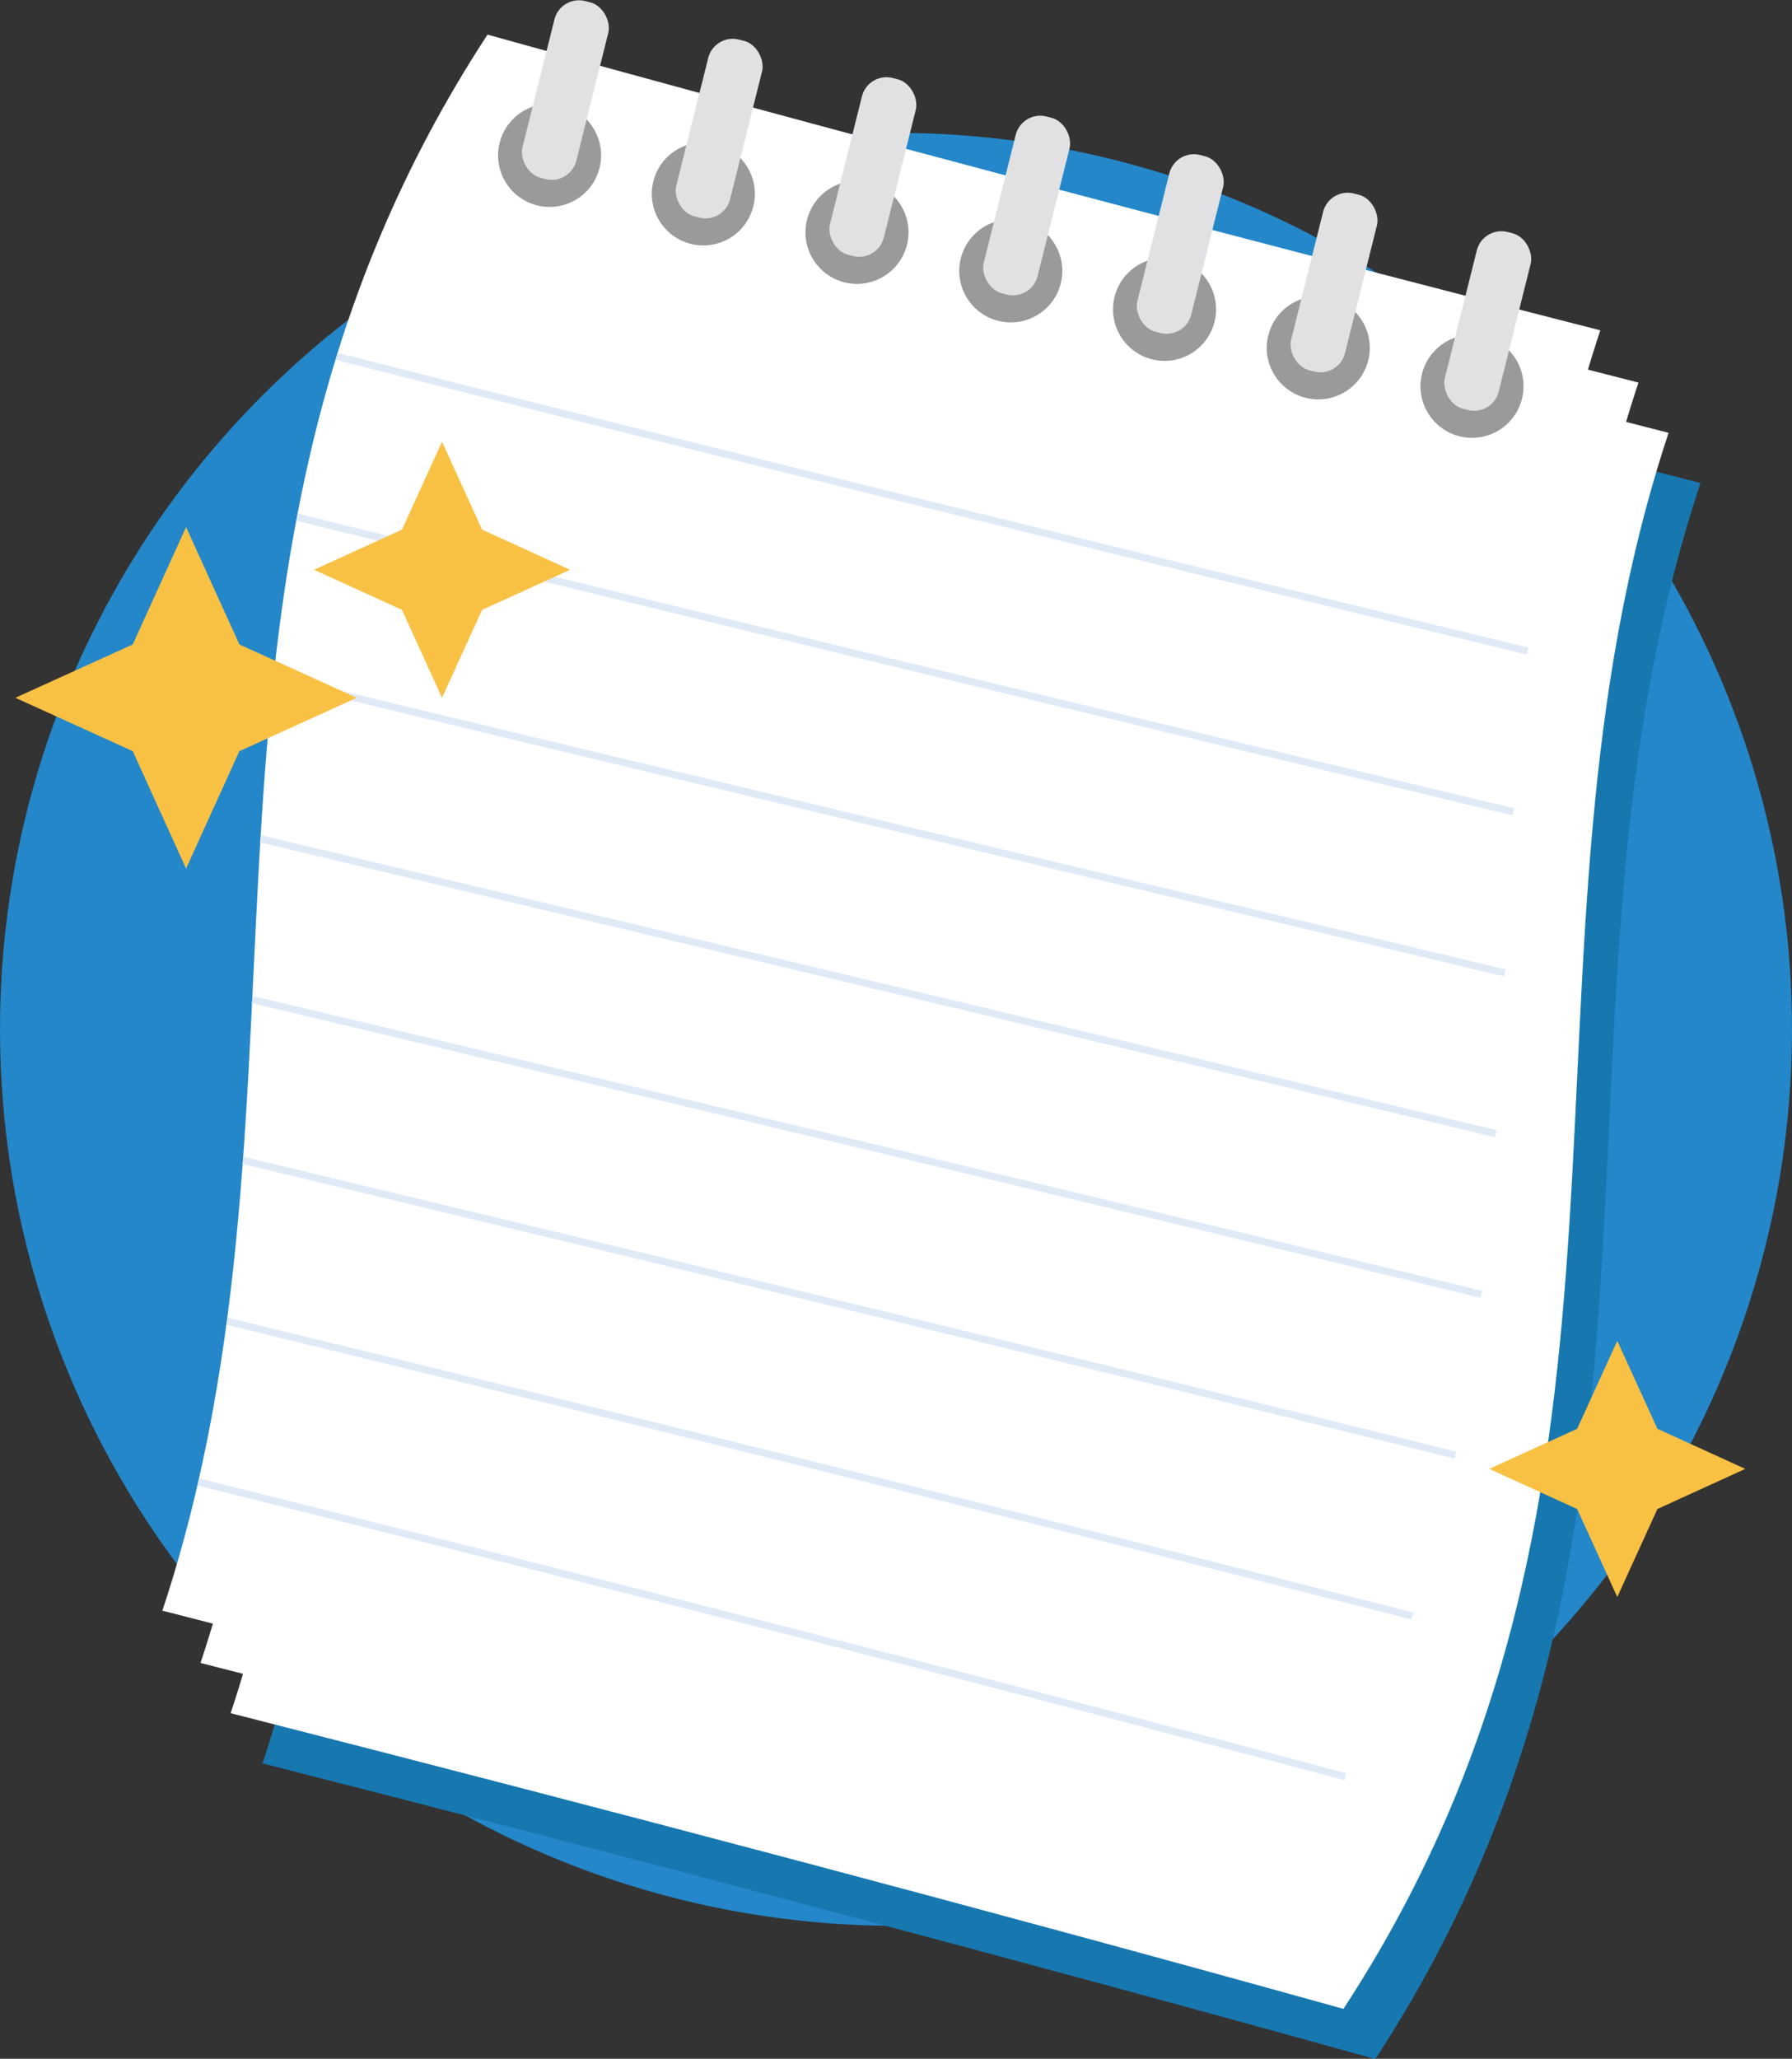 <svg id="Layer_1" data-name="Layer 1" xmlns="http://www.w3.org/2000/svg" viewBox="0 0 248 284.77"><rect x="0" y="0" width="248" height="284.77" fill="#333333" stroke="none"/><defs><style>.cls-1{fill:#2487c9;}.cls-2{fill:#1778b0;}.cls-3{fill:#fff;}.cls-4{fill:#9b9a9a;}.cls-5{fill:#e1e1e3;}.cls-6{fill:none;stroke:#e0eaf7;stroke-miterlimit:10;}.cls-7{fill:#f9c144;}</style></defs><title>no_notes</title><circle class="cls-1" cx="124" cy="142.38" r="124"/><path class="cls-2" d="M678.33,539c-49-13.63-100.58-27.27-154-40.9,24.11-72.66-2.54-145.32,45-218,49,13.63,100.58,27.27,154,40.9C699.24,393.64,725.88,466.3,678.33,539Z" transform="translate(-488 -254.19)"/><path class="cls-3" d="M673.92,532.06c-49-13.63-100.58-27.27-154-40.9,24.11-72.66-2.54-145.32,45-218,49,13.63,100.58,27.27,154,40.9C694.82,386.75,721.47,459.4,673.92,532.06Z" transform="translate(-488 -254.19)"/><path class="cls-3" d="M669.75,525.11c-49-13.63-100.58-27.27-154-40.9,24.11-72.66-2.54-145.32,45-218,49,13.63,100.58,27.27,154,40.9C690.65,379.79,717.3,452.45,669.75,525.11Z" transform="translate(-488 -254.19)"/><path class="cls-3" d="M664.47,517.88c-49-13.63-100.58-27.27-154-40.9,24.11-72.66-2.54-145.32,45-218,49,13.63,100.58,27.27,154,40.9C685.37,372.56,712,445.22,664.47,517.88Z" transform="translate(-488 -254.19)"/><circle class="cls-4" cx="564.02" cy="275.65" r="7.13" transform="translate(-328.27 501.72) rotate(-75.95)"/><circle class="cls-4" cx="585.29" cy="280.97" r="7.13" transform="translate(-317.32 526.39) rotate(-75.95)"/><circle class="cls-4" cx="606.57" cy="286.29" r="7.13" transform="translate(-306.38 551.06) rotate(-75.95)"/><circle class="cls-4" cx="627.84" cy="291.62" r="7.13" transform="translate(-295.43 575.73) rotate(-75.95)"/><circle class="cls-4" cx="649.12" cy="296.94" r="7.13" transform="translate(-284.48 600.4) rotate(-75.95)"/><circle class="cls-4" cx="670.39" cy="302.26" r="7.13" transform="translate(-273.53 625.07) rotate(-75.95)"/><circle class="cls-4" cx="691.67" cy="307.58" r="7.13" transform="translate(-262.58 649.74) rotate(-75.95)"/><rect class="cls-5" x="562.44" y="254" width="7.68" height="25.22" rx="3.5" ry="3.5" transform="translate(-406.37 -383.65) rotate(14.05)"/><rect class="cls-5" x="583.72" y="259.32" width="7.68" height="25.22" rx="3.5" ry="3.5" transform="translate(-404.44 -388.65) rotate(14.05)"/><rect class="cls-5" x="604.99" y="264.64" width="7.68" height="25.22" rx="3.5" ry="3.5" transform="translate(-402.51 -393.66) rotate(14.05)"/><rect class="cls-5" x="626.27" y="269.96" width="7.68" height="25.22" rx="3.5" ry="3.5" transform="translate(-400.58 -398.66) rotate(14.05)"/><rect class="cls-5" x="647.54" y="275.29" width="7.68" height="25.22" rx="3.5" ry="3.5" transform="translate(-398.66 -403.67) rotate(14.05)"/><rect class="cls-5" x="668.82" y="280.61" width="7.68" height="25.22" rx="3.5" ry="3.5" transform="translate(-396.73 -408.67) rotate(14.05)"/><rect class="cls-5" x="690.09" y="285.93" width="7.68" height="25.22" rx="3.5" ry="3.5" transform="translate(-394.8 -413.67) rotate(14.05)"/><path class="cls-6" d="M534.61,303.49c53.51,13.59,108.71,27.17,164.81,40.76" transform="translate(-488 -254.19)"/><path class="cls-6" d="M529.12,325.73c55.12,13.59,111.5,27.17,168.32,40.76" transform="translate(-488 -254.19)"/><path class="cls-6" d="M525.88,348c56.25,13.59,113.31,27.17,170.36,40.76" transform="translate(-488 -254.19)"/><path class="cls-6" d="M524.08,370.22C581,383.81,638.23,397.39,695,411" transform="translate(-488 -254.19)"/><path class="cls-6" d="M522.94,392.46C580,406,637,419.63,693,433.22" transform="translate(-488 -254.19)"/><path class="cls-6" d="M521.66,414.7c56.72,13.59,112.9,27.17,167.75,40.76" transform="translate(-488 -254.19)"/><path class="cls-6" d="M519.43,436.95c55.9,13.59,110.82,27.17,164,40.76" transform="translate(-488 -254.19)"/><path class="cls-6" d="M515.47,459.19c54.59,13.59,107.77,27.17,158.71,40.76" transform="translate(-488 -254.19)"/><polygon class="cls-7" points="33.13 103.9 25.75 120.14 18.37 103.9 2.13 96.52 18.37 89.14 25.75 72.91 33.13 89.14 49.37 96.52 33.13 103.9"/><polygon class="cls-7" points="66.72 84.36 61.17 96.52 55.63 84.36 43.46 78.81 55.63 73.26 61.17 61.1 66.72 73.26 78.89 78.81 66.72 84.36"/><polygon class="cls-7" points="229.37 208.73 223.82 220.9 218.27 208.73 206.1 203.18 218.27 197.63 223.82 185.47 229.37 197.63 241.53 203.18 229.37 208.73"/></svg>